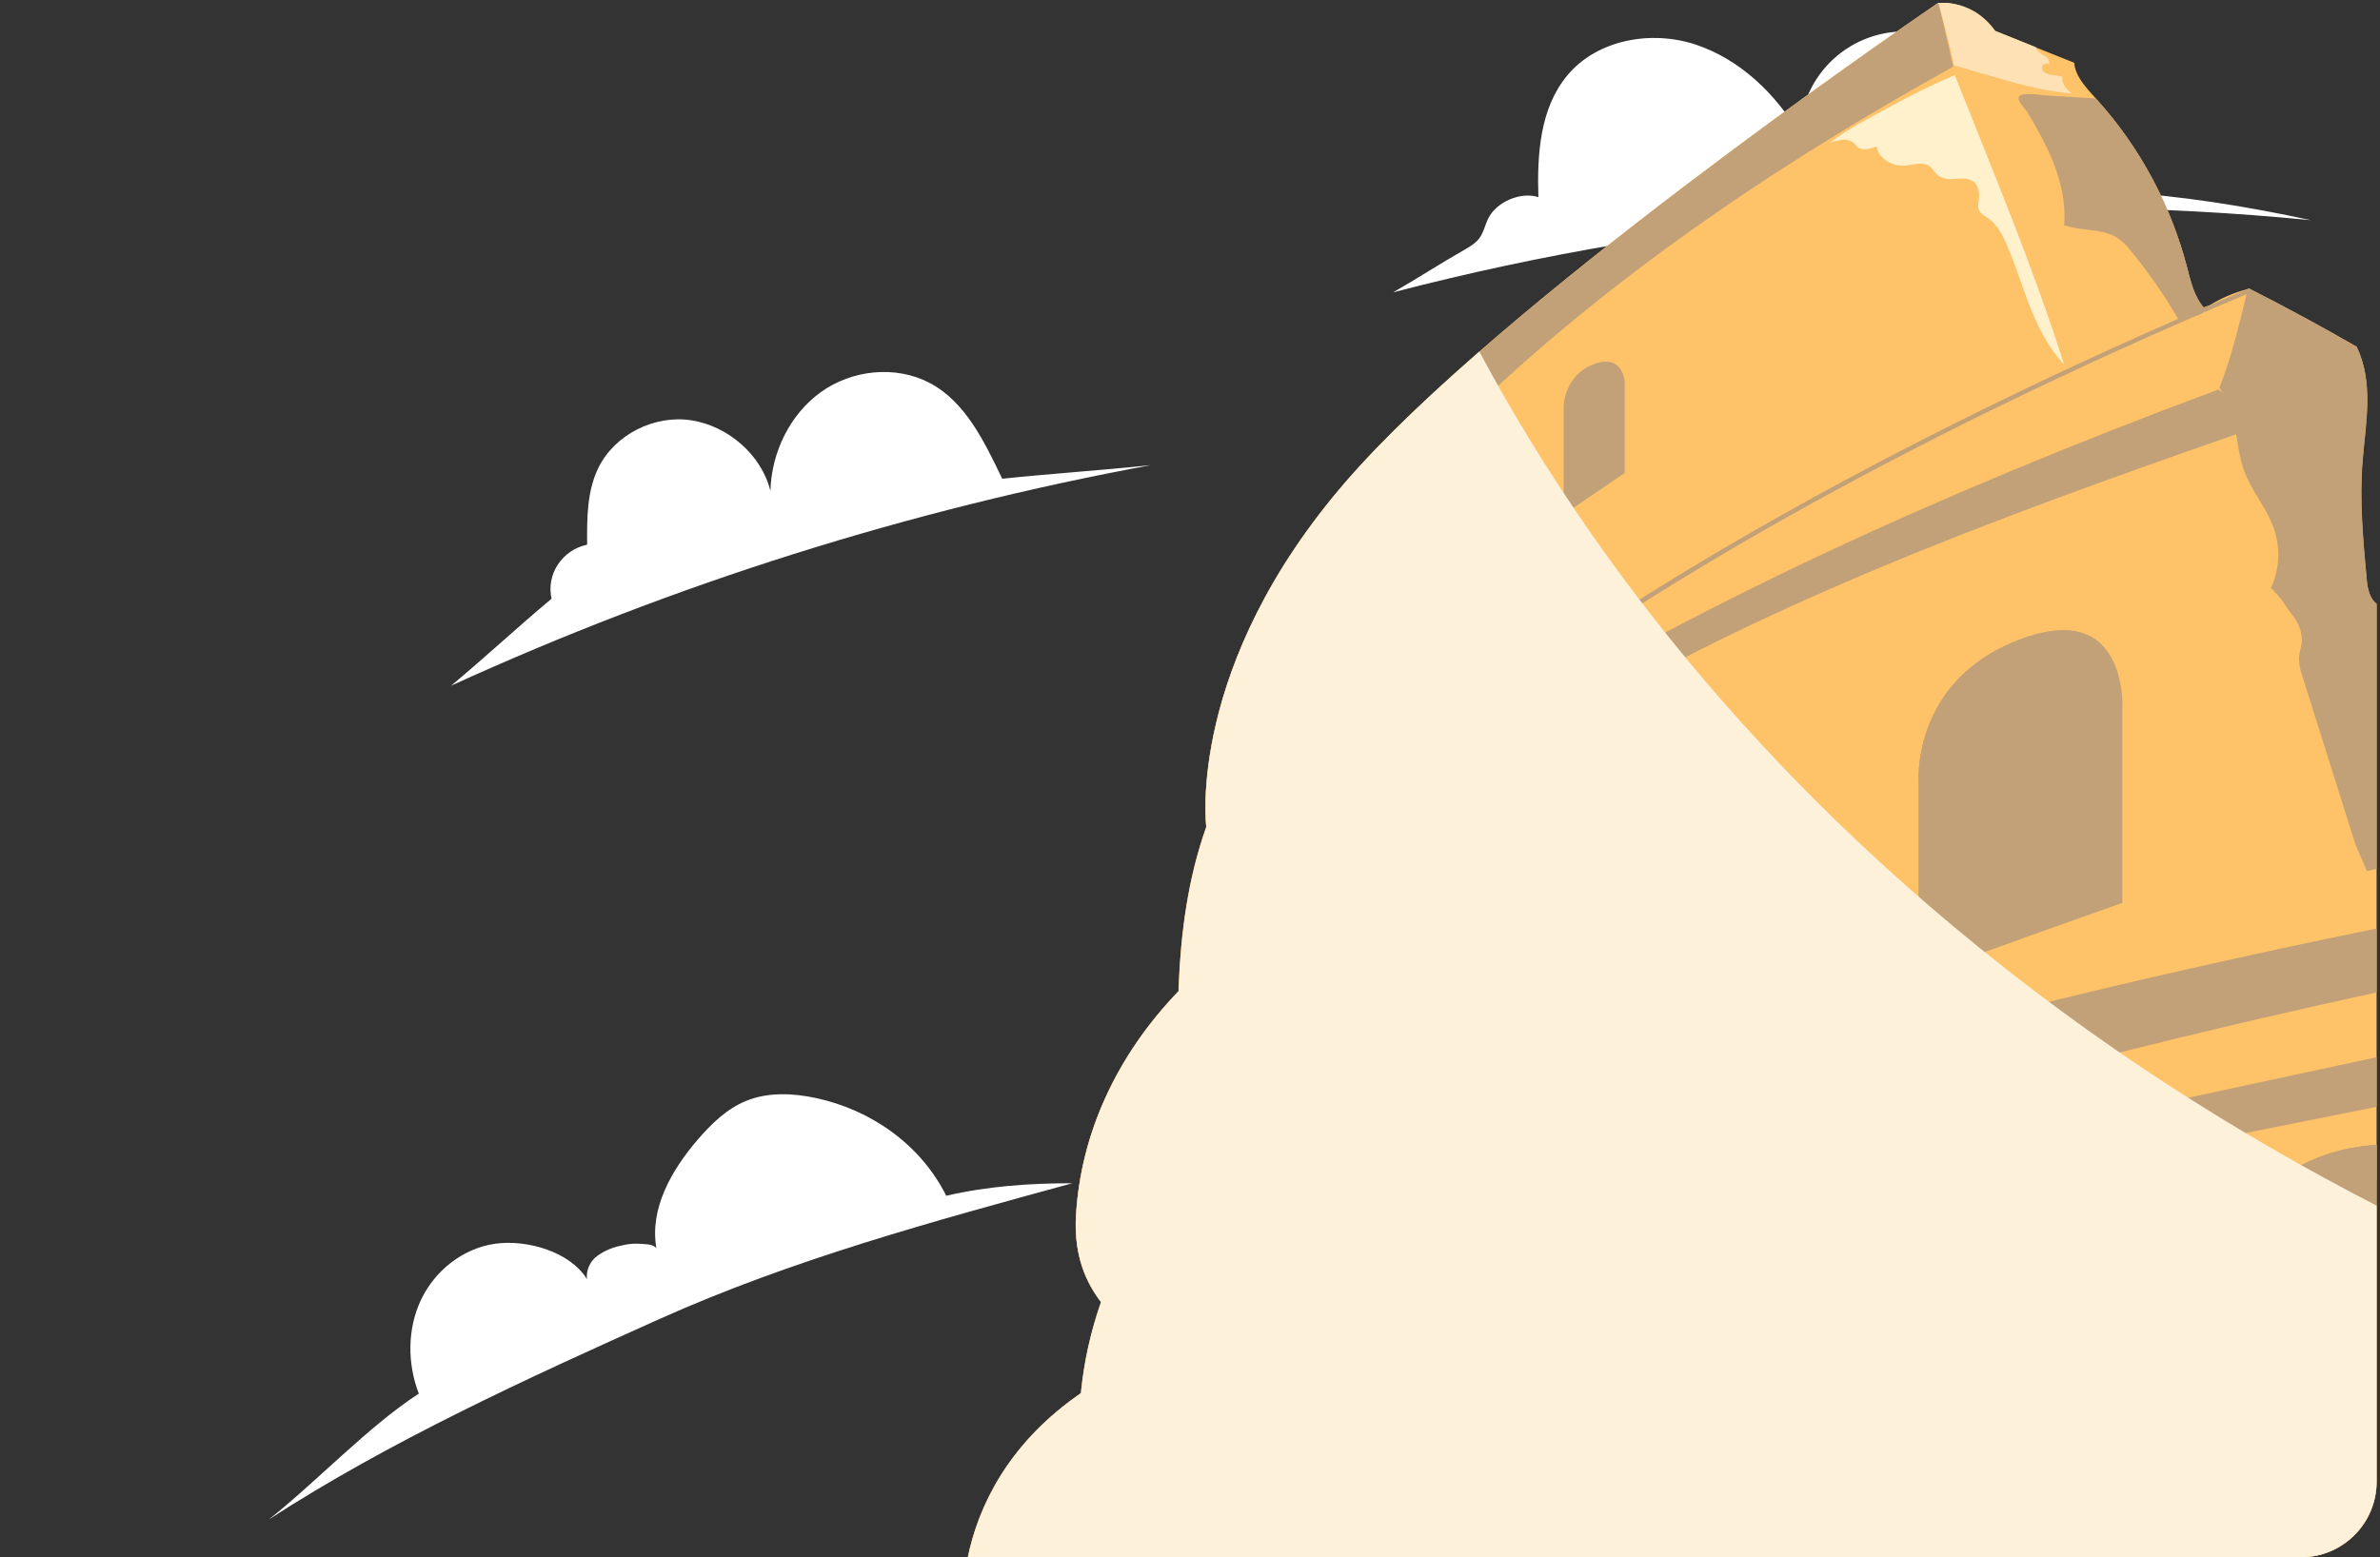 <svg width="469" height="307" viewBox="0 0 469 307" fill="none" xmlns="http://www.w3.org/2000/svg">
<rect x="0" y="0" width="469" height="307" fill="#333333" stroke="none"/>
<g clip-path="url(#clip0_2052_5)">
<path d="M274.528 57.623C333.502 42.275 394.733 37.461 455.388 43.403C442.579 40.635 429.661 38.555 416.579 37.794C414.372 33.815 411.938 29.698 408.003 27.382C404.069 25.066 398.247 25.324 395.756 29.147C396.078 26.376 395.831 23.568 395.032 20.895C394.233 18.221 392.897 15.737 391.107 13.595C389.316 11.452 387.108 9.695 384.616 8.43C382.124 7.166 379.401 6.42 376.611 6.238C373.822 6.056 371.024 6.442 368.388 7.372C365.753 8.302 363.334 9.758 361.28 11.65C359.225 13.541 357.577 15.83 356.436 18.377C355.295 20.924 354.684 23.676 354.642 26.466C349.97 18.546 342.89 11.68 334.123 8.783C325.357 5.885 314.734 7.8 308.856 14.861C303.457 21.32 302.884 30.45 303.152 38.864C299.661 37.732 294.866 39.791 293.257 43.084C292.638 44.355 292.365 45.812 291.519 46.954C290.756 47.984 289.606 48.653 288.487 49.291C283.619 52.06 279.385 54.854 274.528 57.623Z" fill="white"/>
<path d="M88.904 135.159C132.902 115.065 179.214 100.464 226.794 91.686C216.996 92.716 207.317 93.343 197.499 94.368C194.023 87.162 190.279 79.185 183.158 75.464C176.454 71.96 167.853 72.891 161.727 77.317C155.601 81.743 152.017 89.237 151.816 96.771C150.062 89.653 143.451 83.946 136.191 82.844C128.93 81.743 121.108 85.66 117.9 92.252C115.652 96.874 115.657 102.252 115.703 107.368C114.529 107.61 113.414 108.081 112.422 108.755C111.431 109.429 110.583 110.292 109.928 111.294C109.279 112.275 108.834 113.376 108.621 114.532C108.407 115.687 108.429 116.874 108.685 118.021C101.528 124.017 96.067 129.163 88.904 135.159Z" fill="white"/>
<path d="M52.987 299.509C76.681 284.133 104.164 271.564 130.032 259.968C156.072 248.299 183.754 240.773 211.303 233.241C202.876 233.241 194.688 233.804 186.466 235.71C181.481 225.709 171.751 218.792 160.791 216.443C156.238 215.47 151.353 215.245 147.046 216.998C143.258 218.541 140.221 221.486 137.549 224.577C132.365 230.574 127.971 238.232 129.347 246.029C128.603 245.148 127.021 245.267 125.865 245.162C124.706 245.102 123.546 245.229 122.428 245.539C120.704 245.859 119.073 246.56 117.656 247.591C116.959 248.116 116.41 248.81 116.061 249.608C115.712 250.405 115.574 251.279 115.662 252.144C112.339 246.724 103.838 244.275 97.538 245.168C91.237 246.062 85.681 250.463 82.962 256.222C80.244 261.98 80.257 268.797 82.53 274.708C72.521 281.221 62.345 292.115 52.987 299.509Z" fill="white"/>
<path d="M601.099 378.327C596.013 378.471 593.069 378.672 588.008 378.672H180.572C184.507 364.405 189.518 348.425 193.441 334.159C187.82 324.54 185.296 296.59 209.336 277.336C210.188 276.642 211.085 275.973 212.013 275.314C212.323 275.07 212.647 274.839 212.986 274.619C212.986 274.444 212.986 274.274 213.037 274.104C213.649 268.205 214.959 262.366 216.947 256.668C212.973 251.48 211.708 245.819 212.013 239.731C212.91 223.607 219.978 208.107 232.239 195.378C232.239 195.115 232.239 194.863 232.239 194.591C232.684 183.901 234.038 173.274 237.694 162.991C237.694 162.991 233.587 131.237 265.518 94.573C295.726 59.906 373.036 6.644 381.276 1.004L381.912 0.556L381.982 0.515C387.005 0.515 390.591 2.62 393.128 6.119L401.114 9.326L408.743 12.378C408.871 14.127 409.843 15.687 411.045 17.174C411.681 17.951 412.317 18.687 413.016 19.418C413.054 19.459 413.08 19.506 413.118 19.547C421.975 29.325 427.844 40.756 430.959 52.623C431.716 55.449 432.193 58.228 434.253 60.616C434.545 60.42 435.028 60.379 435.34 60.189V60.23C437.612 58.794 440.18 57.695 442.925 56.983L443.224 56.9C450.43 60.544 457.486 64.365 464.391 68.362C467.761 75.469 466.177 83.225 465.548 90.811C464.912 98.531 465.637 106.312 466.336 114.047C466.527 116.029 466.889 118.283 468.88 119.436C468.918 119.57 468.967 119.703 469.026 119.832C469.166 120.306 469.318 120.779 469.49 121.237C473.686 133.784 478.296 146.225 483.319 158.56C483.758 159.661 484.209 160.757 484.68 161.859C484.759 161.843 484.84 161.832 484.921 161.828C500.436 159.584 515.441 153.99 529.842 148.761C546.234 159.198 558.944 170.999 572.087 184.102C574.693 183.829 577.809 183.829 579.882 185.131C581.153 185.939 581.878 187.19 582.902 188.193C583.719 188.981 584.732 189.62 585.875 190.069C587.017 190.519 588.264 190.769 589.534 190.803C593.08 190.953 596.596 191.417 600.018 192.187L600.107 209.685L601.099 378.327Z" fill="#FEC268"/>
<g style="mix-blend-mode:multiply">
<path d="M572.131 184.097C558.995 170.984 546.272 159.183 529.881 148.756C515.492 153.98 500.48 159.564 484.96 161.818C484.877 161.818 484.794 161.818 484.718 161.849C478.949 147.974 473.731 133.967 469.064 119.827C469.019 119.694 468.969 119.565 468.93 119.431C466.921 118.278 466.552 116.019 466.387 114.037C465.675 106.318 464.957 98.546 465.592 90.801C466.228 83.22 467.799 75.459 464.435 68.357C457.526 64.373 450.464 60.551 443.25 56.89L442.951 56.973C441.329 63.535 439.873 70.06 437.343 76.437C441.158 81.342 440.236 87.723 442.398 93.266C443.784 96.791 446.429 99.957 447.827 103.466C449.438 107.56 449.319 111.971 447.49 116.003C447.847 116.189 448.209 116.353 448.565 116.518L447.859 116.374C449.582 117.743 450.263 119.41 451.585 121.052C452.977 122.67 453.682 124.61 453.594 126.58C453.486 127.609 453.098 128.576 453.041 129.601C453.024 130.821 453.238 132.036 453.677 133.203C457.17 144.268 460.656 155.333 464.136 166.398L466.413 171.684L530.586 158.22L569.575 188.842L572.156 184.097H572.131Z" fill="#C3A178"/>
</g>
<g style="mix-blend-mode:multiply">
<path d="M461.854 99.437C454.491 95.155 447.408 90.776 441.247 85.403C392.791 102.268 344.086 120.157 302.415 146.338C260.743 172.518 204.135 221.76 216.96 256.659C212.98 251.476 211.708 245.815 212.026 239.721C212.913 223.598 219.98 208.098 232.245 195.374C232.245 195.106 232.245 194.859 232.245 194.586C261.111 161.71 319.83 120.42 437.12 76.793C445.926 82.402 454.287 88.141 461.816 94.805C461.79 96.303 461.854 97.955 461.854 99.437Z" fill="#C3A178"/>
</g>
<g style="mix-blend-mode:multiply">
<path d="M378.097 192.233V154.808C378.097 154.808 376.189 134.469 397.807 126.137C419.425 117.804 418.23 139.579 418.23 139.579V177.972L378.097 192.233Z" fill="#C3A178"/>
</g>
<g style="mix-blend-mode:multiply">
<path d="M398.195 185.096V154.809C398.195 154.809 396.491 136.6 414.637 127.584C411.808 124.398 406.779 122.684 397.814 126.137C376.196 134.47 378.103 154.809 378.103 154.809V192.234L398.195 185.096Z" fill="#C3A178"/>
</g>
<g style="mix-blend-mode:multiply">
<path d="M351.055 200.463V160.46C351.055 160.46 350.826 145.473 339.222 150.995C325.578 157.49 325.234 177.407 325.234 177.407V211.631L351.055 200.463Z" fill="#C3A178"/>
</g>
<g style="mix-blend-mode:multiply">
<path d="M339.362 179.522C339.362 179.522 339.661 162.94 350.082 155.107C348.811 151.453 345.924 147.804 339.222 150.99C325.578 157.485 325.234 177.402 325.234 177.402V211.631L339.369 205.522L339.362 179.522Z" fill="#C3A178"/>
</g>
<g style="mix-blend-mode:multiply">
<path d="M306.14 217.658V183.655C306.14 183.655 305.225 171.051 293.055 176.666C280.886 182.281 281.928 196.444 281.928 196.444V231.852L306.14 217.658Z" fill="#C3A178"/>
</g>
<g style="mix-blend-mode:multiply">
<path d="M302.141 219.994V200.36C302.141 200.36 301.582 192.702 306.14 186.413V183.65C306.14 183.65 305.225 171.046 293.055 176.661C280.886 182.275 281.928 196.439 281.928 196.439V231.847L302.141 219.994Z" fill="#C3A178"/>
</g>
<g style="mix-blend-mode:multiply">
<path d="M268.824 238.104V209.186C268.824 209.186 269.085 198.167 260.558 200.499C252.032 202.83 252.184 219.139 252.184 219.139V247.96L268.824 238.104Z" fill="#C3A178"/>
</g>
<g style="mix-blend-mode:multiply">
<path d="M243.041 251.661V232.279C243.041 232.279 242.647 224.755 237.675 225.712C232.703 226.669 233.224 237.997 233.224 237.997V259.185L243.041 251.661Z" fill="#C3A178"/>
</g>
<g style="mix-blend-mode:multiply">
<path d="M499.285 246.684V313.208C491.591 313.651 475.282 315.149 461.281 316.512C448.12 317.778 436.993 318.926 436.993 318.926V259.18C436.993 259.18 436.459 227.822 468.663 225.625C472.943 225.264 477.267 225.486 481.456 226.283C500.397 230.159 499.285 246.684 499.285 246.684Z" fill="#C3A178"/>
</g>
<g style="mix-blend-mode:multiply">
<path d="M404.541 264.054V321.696L379.178 326.219L358.195 329.961V272.201C358.195 272.201 358.984 248.378 382.02 245.841C387.977 245.182 392.352 246.083 395.575 247.771C404.827 252.634 404.541 264.054 404.541 264.054Z" fill="#C3A178"/>
</g>
<g style="mix-blend-mode:multiply">
<path d="M330.206 283.544V331.854L323.079 333.604L297.48 339.903V295.201C297.48 295.201 295.389 265.351 314.501 262.999C320.497 262.268 324.28 264.028 326.627 266.776C331.802 272.782 330.206 283.544 330.206 283.544Z" fill="#C3A178"/>
</g>
<g style="mix-blend-mode:multiply">
<path d="M281.61 343.717V298.608C281.61 298.608 284.49 281.238 271.666 282.932C258.841 284.625 259.363 304.753 259.363 304.753V350.835L281.61 343.717Z" fill="#C3A178"/>
</g>
<g style="mix-blend-mode:multiply">
<path d="M278.075 344.844V303.893C278.075 303.893 277.865 295.474 281.178 289.066C280.103 285.351 277.528 282.139 271.641 282.891C258.816 284.584 259.337 304.712 259.337 304.712V350.794L278.075 344.844Z" fill="#C3A178"/>
</g>
<g style="mix-blend-mode:multiply">
<path d="M239.379 354.519V315.112C239.379 315.112 239.608 297.316 233.211 298.587C226.815 299.858 227.076 316.806 227.076 316.806V358.333L239.379 354.519Z" fill="#C3A178"/>
</g>
<g style="mix-blend-mode:multiply">
<path d="M237.936 354.967V317.33C237.926 314.004 238.232 310.681 238.851 307.392C238.215 302.761 236.664 297.902 233.211 298.587C226.815 299.858 227.076 316.805 227.076 316.805V358.333L237.936 354.967Z" fill="#C3A178"/>
</g>
<g style="mix-blend-mode:multiply">
<path d="M546.603 190.808L546.304 200.849L524.934 184.818C464.988 194.133 342.853 223.494 266.084 254.311C178.658 289.411 193.441 334.16 193.441 334.16C187.82 324.546 185.334 296.549 209.343 277.337C210.214 276.647 211.104 275.978 212.02 275.314C212.337 275.073 212.655 274.831 212.992 274.609C234.928 258.753 268.627 244.013 306.141 227.822C377.836 196.856 528.348 171.684 528.348 171.684C528.348 171.684 545.21 189.589 546.603 190.808Z" fill="#C3A178"/>
</g>
<g style="mix-blend-mode:multiply">
<path d="M502.686 200.993C501.987 201.132 426.61 217.375 426.61 217.375V258.619H428.517V226.134L502.674 211.302L502.686 200.993Z" fill="#C3A178"/>
</g>
<g style="mix-blend-mode:multiply">
<path d="M412.126 221.755V230.653L355.938 244.914V261.831H353.884V236.515L412.126 221.755Z" fill="#C3A178"/>
</g>
<g style="mix-blend-mode:multiply">
<path d="M336.043 241.789L292.419 256.498V280.049H294.861V260.919L336.043 249.329V241.789Z" fill="#C3A178"/>
</g>
<g style="mix-blend-mode:multiply">
<path d="M246.443 277.718V283.601L226.421 294.933V289.53L246.443 277.718Z" fill="#C3A178"/>
</g>
<g style="mix-blend-mode:multiply">
<path d="M384.906 13.145C244.961 90.543 237.726 162.976 237.726 162.976C237.726 162.976 233.618 131.222 265.549 94.568C295.757 59.896 373.786 6.14 382.026 0.505L384.906 13.145Z" fill="#C3A178"/>
</g>
<g style="mix-blend-mode:multiply">
<path d="M252.547 175.734L251.676 175.296C251.784 175.158 262.79 161.046 291.802 139.492C318.552 119.616 366.544 89.144 443.275 56.813L443.745 57.549C297.137 119.312 252.973 175.178 252.547 175.734Z" fill="#C3A178"/>
</g>
<g style="mix-blend-mode:multiply">
<path d="M308.124 101.418L320.167 93.225V75.29C320.167 75.29 319.849 69.659 314.145 71.754C308.124 73.967 308.124 80.235 308.124 80.235V101.418Z" fill="#C3A178"/>
</g>
<g style="mix-blend-mode:multiply">
<path d="M481.456 226.283C475.098 228.213 468.93 230.915 465.561 235.547C462.42 239.896 462.267 245.197 462.197 250.235C461.896 272.321 461.595 294.406 461.294 316.492C448.133 317.758 437.006 318.905 437.006 318.905V259.18C437.006 259.18 436.472 227.822 468.676 225.624C472.952 225.265 477.271 225.487 481.456 226.283Z" fill="#C3A178"/>
</g>
<g style="mix-blend-mode:multiply">
<path d="M395.582 247.771C393.112 248.484 390.946 249.754 389.338 251.43C386.833 254.003 385.587 257.24 384.639 260.442C382.058 269.273 381.511 278.398 381.021 287.471C380.322 300.379 379.707 313.29 379.177 326.204L358.195 329.946V272.201C358.195 272.201 358.984 248.378 382.02 245.841C387.984 245.182 392.358 246.083 395.582 247.771Z" fill="#C3A178"/>
</g>
<g style="mix-blend-mode:multiply">
<path d="M320.764 277.178C319.582 282.103 319.944 287.172 320.294 292.164C321.222 305.236 322.15 318.303 323.079 331.365C323.155 332.11 323.155 332.859 323.079 333.604L297.48 339.903V295.201C297.48 295.201 295.389 265.351 314.501 262.999C320.497 262.268 324.28 264.028 326.627 266.776C325.8 267.806 324.783 268.758 324.083 269.72C322.486 272.044 321.365 274.563 320.764 277.178V277.178Z" fill="#C3A178"/>
</g>
<g style="mix-blend-mode:multiply">
<path d="M435.365 60.225C435.142 60.689 434.8 61.109 434.362 61.458C433.923 61.806 433.399 62.076 432.822 62.248C431.663 62.588 430.452 62.796 429.223 62.866C426.543 58.237 423.444 53.775 419.953 49.516C419.144 48.395 418.075 47.411 416.805 46.618C413.906 45.033 409.926 45.558 406.753 44.364C407.141 39.799 406.009 35.208 404.159 30.885C403.294 28.888 402.283 26.927 401.196 25.003C400.662 24.056 400.111 23.119 399.543 22.193C399.155 21.549 397.686 19.974 397.763 19.295C397.896 17.926 402.557 18.806 403.924 18.878L411.897 19.336C412.278 19.336 412.654 19.378 413.022 19.419C413.067 19.46 413.099 19.501 413.137 19.542C421.981 29.321 427.85 40.761 430.972 52.619C431.722 55.455 432.37 58.429 434.431 60.817C434.742 60.606 435.047 60.411 435.365 60.225Z" fill="#C3A178"/>
</g>
<g style="mix-blend-mode:multiply">
<path d="M385.199 14.777C380.754 16.713 376.437 18.836 372.266 21.138C368.267 23.356 364 25.435 360.548 28.204C361.319 27.886 362.147 27.671 363.002 27.566C363.431 27.517 363.868 27.551 364.277 27.665C364.686 27.78 365.055 27.971 365.355 28.224C365.596 28.456 365.762 28.739 365.991 28.966C366.932 29.758 368.566 29.346 369.805 28.883C369.972 29.958 370.634 30.943 371.658 31.64C372.682 32.338 373.994 32.697 375.331 32.645C376.863 32.537 378.51 31.899 379.832 32.537C380.767 32.99 381.104 33.927 381.905 34.544C383.609 35.908 385.51 34.956 387.481 35.249C389.872 35.61 390.165 37.849 389.936 39.428C389.815 40.226 389.681 41.091 390.177 41.786C390.621 42.266 391.163 42.682 391.78 43.016C393.948 44.498 395.035 47.231 395.906 49.336C396.981 51.909 397.864 54.554 398.805 57.174C400.656 62.32 402.748 67.528 406.753 71.867C400.751 52.856 392.612 33.464 385.199 14.777Z" fill="#FEF1CB"/>
</g>
<g style="mix-blend-mode:multiply">
<path d="M281.884 260.029L253.246 274.965V280.049V300.846L254.658 300.141L254.988 279.257L281.884 267.029V260.029Z" fill="#C3A178"/>
</g>
<g style="mix-blend-mode:multiply">
<path d="M408.247 18.466C402.321 17.91 396.65 16.264 391.042 14.622C389.045 14.046 387.055 13.462 385.071 12.872C384.194 8.801 383.081 4.602 381.962 0.52L382.032 0.479C387.055 0.479 390.641 2.584 393.178 6.084L401.164 9.29C401.236 9.488 401.327 9.681 401.438 9.867C401.867 10.343 402.389 10.76 402.983 11.102C403.278 11.277 403.511 11.511 403.658 11.782C403.806 12.053 403.862 12.351 403.822 12.646C403.694 12.586 403.552 12.552 403.405 12.544C403.258 12.536 403.111 12.555 402.975 12.601C402.839 12.646 402.717 12.715 402.619 12.804C402.521 12.893 402.45 12.999 402.41 13.114C402.354 13.35 402.384 13.594 402.497 13.816C402.61 14.039 402.801 14.229 403.046 14.365C403.546 14.632 404.121 14.793 404.718 14.833C405.306 14.88 405.886 14.979 406.448 15.126C406.111 16.382 407.236 17.535 408.247 18.466Z" fill="#FEE1B4"/>
</g>
<g style="mix-blend-mode:multiply">
<path d="M339.044 137.758C320.342 116.322 304.415 93.385 291.516 69.309C281.381 78.161 272.289 86.807 265.549 94.558C233.618 131.211 237.726 162.965 237.726 162.965C234.076 173.258 232.715 183.876 232.27 194.575C232.27 194.838 232.27 195.09 232.27 195.363C219.998 208.089 212.926 223.593 212.038 239.721C211.72 245.814 212.992 251.475 216.972 256.658C214.975 262.356 213.664 268.197 213.056 274.1C213.056 274.269 213.056 274.434 213.005 274.614C212.674 274.841 212.369 275.072 212.032 275.314C211.099 275.966 210.207 276.64 209.355 277.337C185.334 296.549 187.82 324.546 193.44 334.16C189.517 348.426 184.501 364.406 180.578 378.672H588.007C593.094 378.672 596.038 378.471 601.099 378.327L600.584 284.516C533.187 270.06 469.725 243.421 416.672 206.762C387.356 186.46 361.279 163.28 339.044 137.758V137.758Z" fill="#FDF1DA"/>
</g>
</g>
<defs>
<clipPath id="clip0_2052_5">
<rect x="0.836" y="0.57" width="467.499" height="306.388" rx="14.9" fill="white"/>
</clipPath>
</defs>
</svg>
